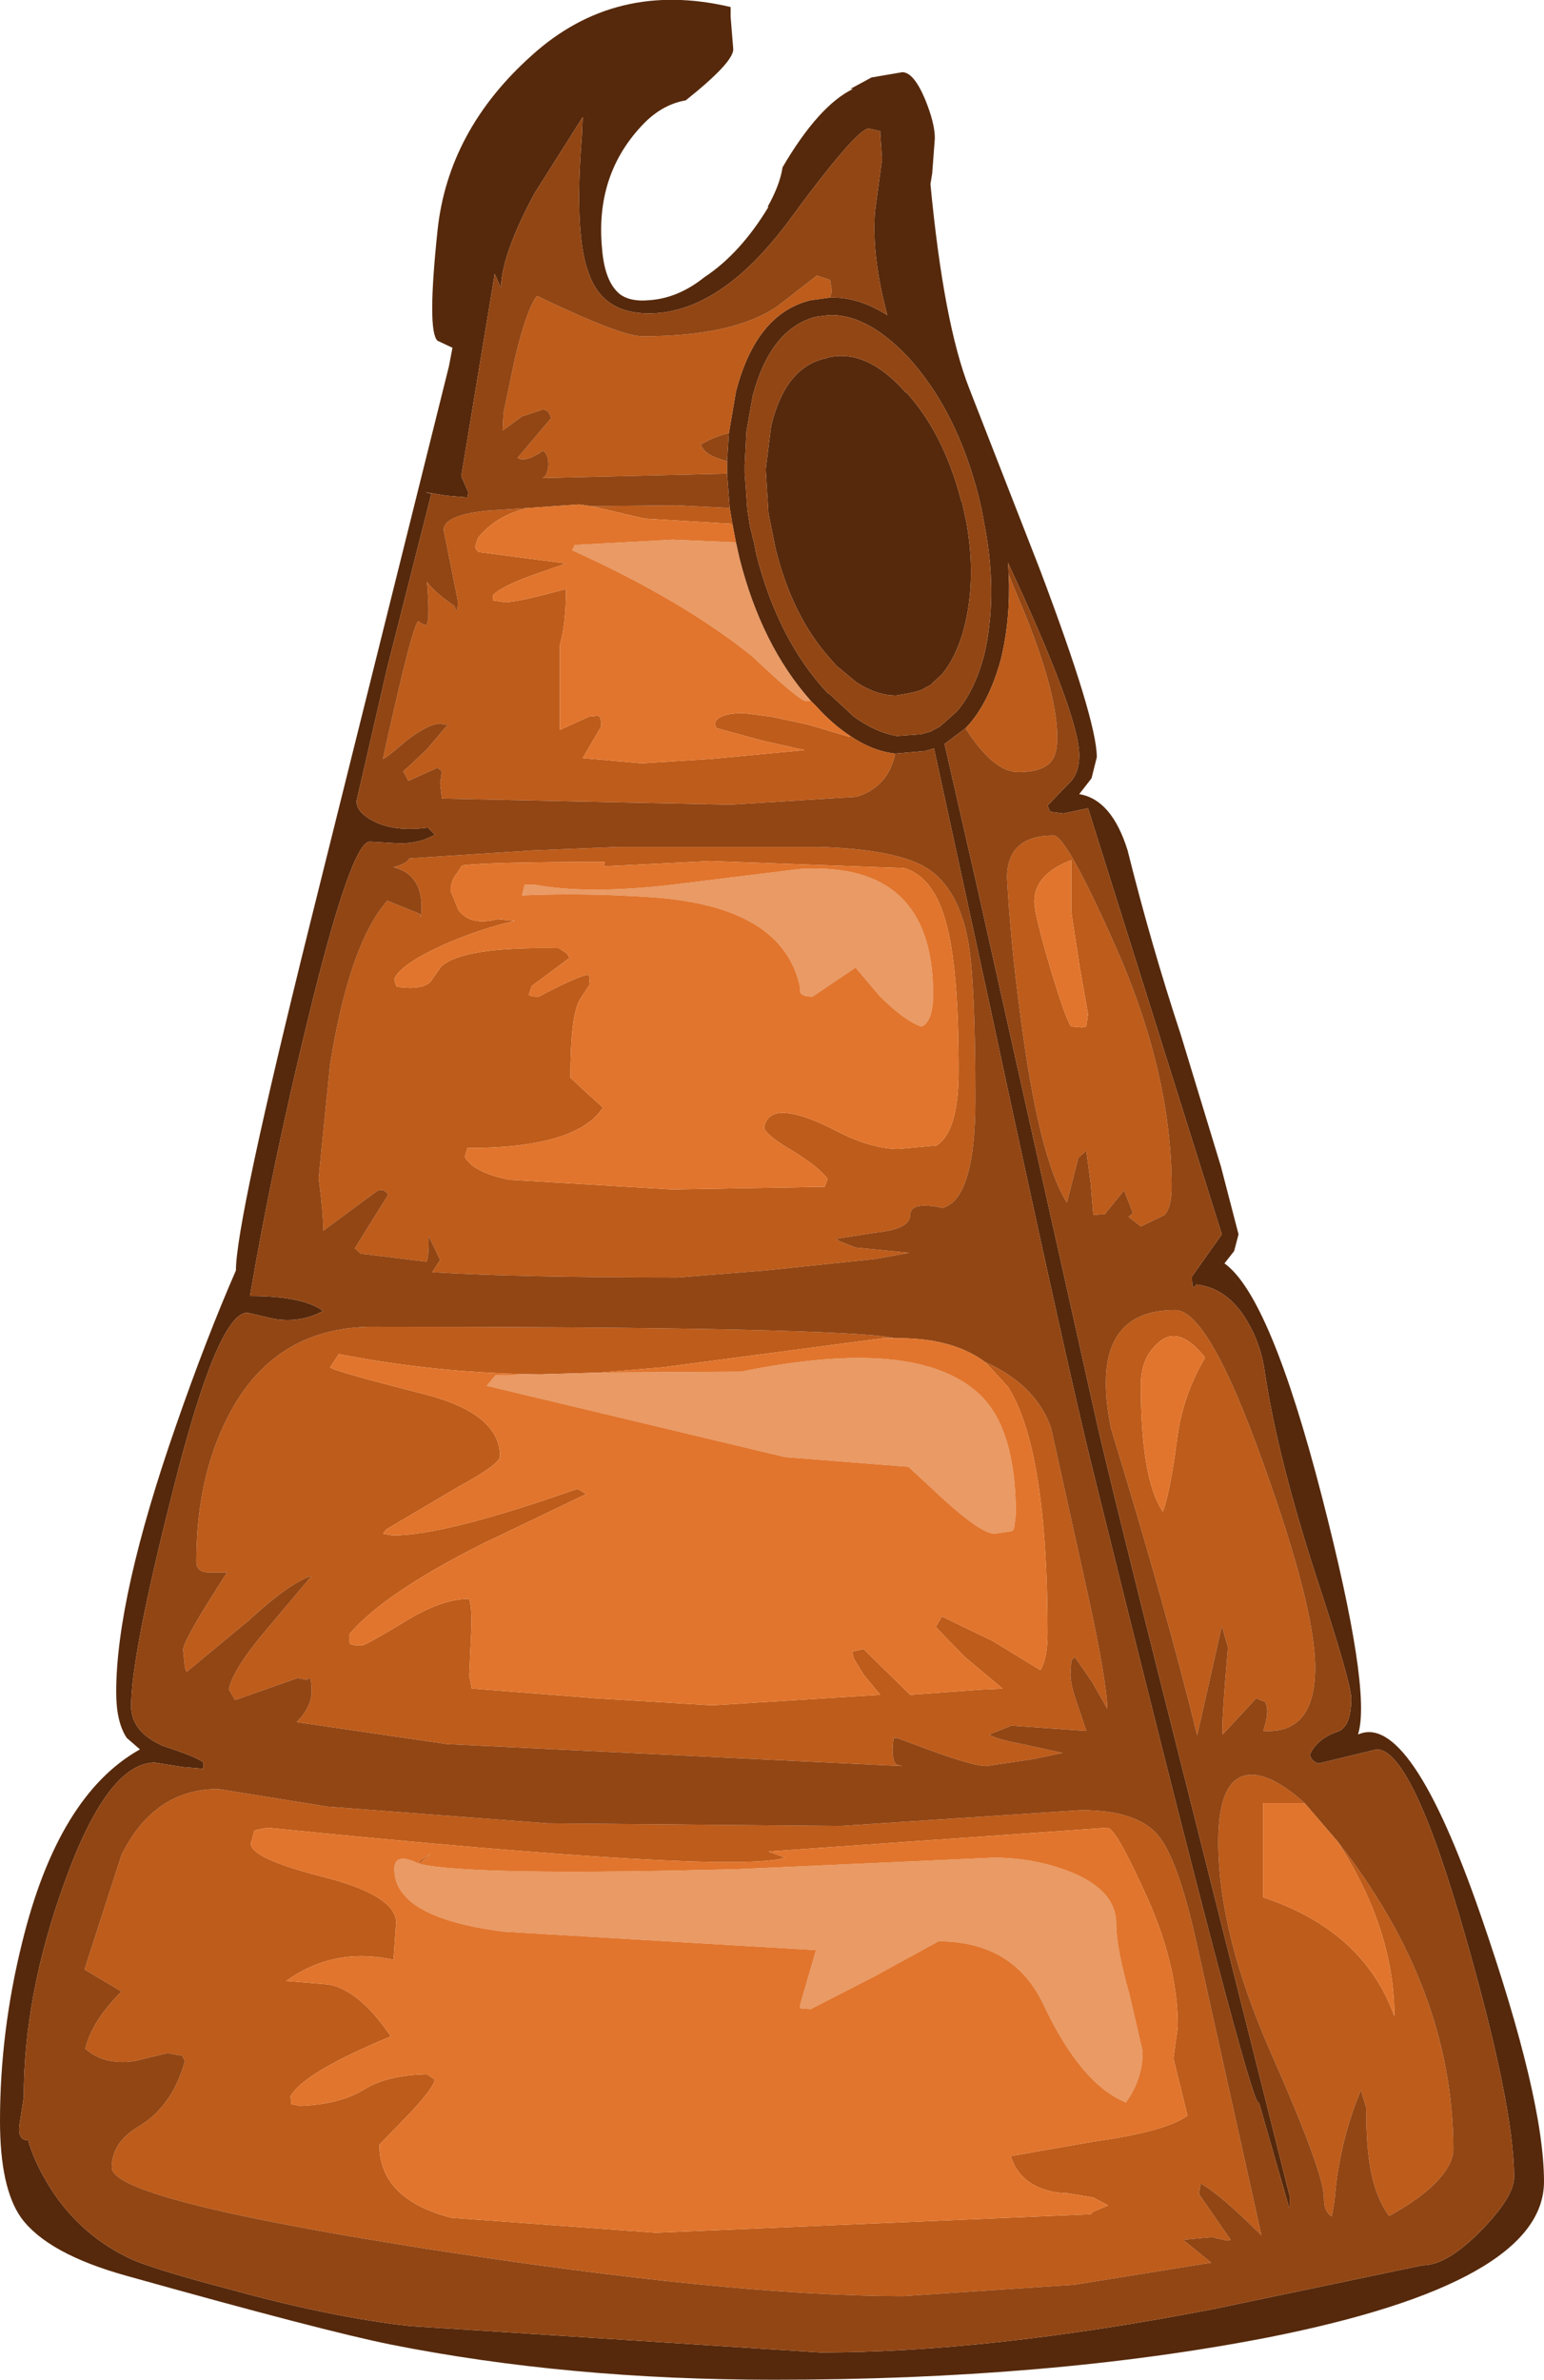 <?xml version="1.0" encoding="UTF-8" standalone="no"?>
<svg xmlns:ffdec="https://www.free-decompiler.com/flash" xmlns:xlink="http://www.w3.org/1999/xlink" ffdec:objectType="shape" height="135.15px" width="87.7px" xmlns="http://www.w3.org/2000/svg">
  <g transform="matrix(1.0, 0.0, 0.0, 1.0, 39.95, 139.85)">
    <path d="M1.55 -138.9 L1.7 -137.05 Q1.7 -136.3 -1.0 -134.15 -2.45 -133.9 -3.6 -132.6 -6.15 -129.8 -5.75 -125.7 -5.6 -123.85 -4.75 -123.15 -4.15 -122.7 -3.1 -122.8 -1.45 -122.9 0.05 -124.1 2.1 -125.45 3.7 -128.1 L3.65 -128.1 Q4.35 -129.35 4.5 -130.35 6.55 -133.85 8.5 -134.8 L8.35 -134.8 9.55 -135.45 11.3 -135.75 Q11.95 -135.75 12.6 -134.2 13.15 -132.85 13.15 -132.0 L13.0 -130.0 12.9 -129.4 Q13.65 -121.5 15.1 -117.8 L19.1 -107.55 Q22.35 -98.95 22.35 -96.85 L22.05 -95.65 21.35 -94.75 Q23.2 -94.45 24.1 -91.55 25.45 -86.15 27.1 -81.15 L29.4 -73.6 30.4 -69.75 30.15 -68.8 29.6 -68.1 Q32.2 -66.25 35.15 -54.8 37.95 -43.9 37.2 -41.4 L37.2 -41.35 Q40.15 -42.65 44.15 -31.1 47.75 -20.7 47.75 -15.95 47.75 -10.2 32.05 -7.1 19.7 -4.7 4.0 -4.7 -7.7 -4.7 -17.75 -6.7 -21.5 -7.45 -32.75 -10.6 -37.25 -11.85 -38.75 -13.9 -39.95 -15.6 -39.95 -19.4 -39.95 -24.45 -38.7 -29.5 -36.65 -37.9 -32.0 -40.5 L-32.75 -41.15 Q-33.35 -42.05 -33.35 -43.75 -33.35 -49.15 -29.95 -58.9 -28.25 -63.8 -26.55 -67.7 -26.55 -70.45 -22.35 -87.35 L-14.45 -119.05 -14.25 -120.1 -15.1 -120.5 Q-15.7 -121.05 -15.1 -126.75 -14.5 -132.45 -9.75 -136.7 -5.0 -141.0 1.55 -139.45 L1.55 -138.9 M7.2 -122.95 Q8.8 -123.0 10.45 -121.95 9.55 -125.3 9.75 -127.85 L10.15 -130.8 10.05 -132.25 10.05 -132.4 9.4 -132.55 Q8.7 -132.55 4.85 -127.3 0.95 -122.05 -3.1 -122.05 -5.7 -122.05 -6.5 -124.3 -7.35 -126.5 -6.9 -132.1 L-6.85 -133.2 -9.6 -128.85 Q-11.45 -125.4 -11.5 -123.5 L-11.85 -124.3 -13.75 -112.8 -13.35 -111.9 -13.4 -111.6 -14.6 -111.7 -15.8 -111.9 -15.45 -111.8 -17.95 -101.95 -19.7 -94.35 Q-19.7 -93.7 -18.7 -93.2 -17.5 -92.6 -15.65 -92.85 L-15.25 -92.45 Q-16.1 -91.95 -17.25 -91.95 L-18.95 -92.05 Q-20.0 -92.05 -22.45 -82.0 -24.5 -73.6 -25.75 -66.25 -22.75 -66.25 -21.6 -65.4 -22.85 -64.7 -24.4 -64.95 L-25.9 -65.3 Q-27.6 -65.3 -30.15 -55.1 -32.5 -45.85 -32.5 -42.95 -32.5 -41.5 -30.7 -40.7 -28.7 -40.05 -28.4 -39.75 L-28.4 -39.4 -29.6 -39.5 -31.15 -39.75 Q-33.85 -39.75 -36.3 -32.9 -38.6 -26.55 -38.6 -20.75 L-38.85 -19.15 Q-38.95 -18.3 -38.35 -18.3 -38.05 -17.2 -37.25 -15.85 -35.6 -13.1 -32.8 -11.7 -31.7 -11.1 -26.95 -9.85 -21.15 -8.25 -16.65 -7.75 L6.65 -6.25 Q16.2 -6.25 28.9 -8.7 L40.85 -11.2 Q42.25 -11.2 44.2 -13.2 46.05 -15.1 46.05 -16.2 46.05 -20.25 43.25 -30.0 40.25 -40.5 38.25 -40.5 L34.95 -39.7 Q34.55 -39.8 34.45 -40.2 34.85 -41.1 36.0 -41.5 36.8 -41.75 36.8 -43.4 36.8 -44.25 34.85 -50.2 32.65 -56.95 31.9 -61.85 31.7 -63.45 30.9 -64.8 29.8 -66.7 28.0 -66.9 L27.9 -66.75 Q27.75 -66.7 27.75 -67.35 L29.45 -69.75 21.85 -93.95 20.45 -93.65 19.7 -93.75 19.55 -94.1 20.7 -95.3 Q21.35 -95.85 21.35 -96.95 21.35 -98.95 18.15 -106.05 L17.3 -107.9 17.35 -107.2 Q17.45 -104.65 16.9 -102.4 16.2 -99.85 14.9 -98.5 L13.7 -97.6 15.65 -89.05 22.15 -59.95 Q22.8 -56.85 28.15 -35.65 L33.3 -15.15 33.3 -14.45 33.25 -14.55 31.6 -20.3 31.55 -20.45 Q31.2 -19.65 22.15 -56.25 20.75 -61.85 16.15 -83.3 L13.1 -97.35 12.6 -97.2 10.9 -97.05 Q9.6 -97.2 8.35 -98.05 7.35 -98.7 6.4 -99.75 L6.1 -100.05 Q3.3 -103.2 2.05 -108.15 L1.85 -109.05 1.65 -110.1 1.5 -111.0 1.35 -112.95 1.35 -113.65 1.45 -115.25 1.85 -117.6 Q3.0 -122.05 6.1 -122.8 L7.2 -122.95 M11.6 -119.6 L11.25 -119.95 Q9.1 -122.05 7.1 -121.95 L6.35 -121.85 Q3.8 -121.15 2.8 -117.35 L2.45 -115.35 2.35 -113.45 2.35 -113.0 2.5 -110.9 2.65 -109.95 2.9 -108.95 3.0 -108.4 Q4.25 -103.5 7.05 -100.5 L7.1 -100.45 7.15 -100.45 8.55 -99.15 Q9.8 -98.25 11.0 -98.05 L12.35 -98.15 12.9 -98.3 13.45 -98.6 14.4 -99.45 Q15.4 -100.6 15.95 -102.65 16.7 -105.85 16.05 -109.6 L15.8 -110.95 15.65 -111.6 Q14.4 -116.55 11.6 -119.6 M11.5 -117.55 L11.5 -117.6 Q13.65 -115.25 14.65 -111.4 L14.7 -111.3 14.95 -110.15 Q15.5 -107.0 14.85 -104.35 L14.75 -103.95 Q14.3 -102.45 13.55 -101.55 L12.9 -100.95 12.35 -100.65 11.8 -100.5 10.95 -100.35 Q9.85 -100.35 8.7 -101.1 L7.55 -102.05 7.2 -102.45 Q5.05 -104.85 4.1 -108.7 L3.9 -109.7 3.7 -110.7 3.55 -113.1 3.55 -113.25 3.8 -115.25 3.85 -115.65 Q4.65 -119.0 6.95 -119.5 L7.1 -119.55 Q9.3 -120.05 11.5 -117.55" fill="#56290c" fill-rule="evenodd" stroke="none"/>
    <path d="M17.35 -107.2 L17.8 -106.1 Q20.1 -100.75 20.1 -97.95 20.1 -97.0 19.75 -96.6 19.25 -96.0 17.9 -96.0 16.5 -96.0 14.95 -98.4 L14.9 -98.5 Q16.2 -99.85 16.9 -102.4 17.45 -104.65 17.35 -107.2 M10.9 -97.05 Q10.5 -95.15 8.7 -94.6 L1.55 -94.15 -14.85 -94.5 -14.95 -95.35 -14.85 -96.05 -15.1 -96.25 -16.75 -95.5 -17.05 -96.05 Q-16.8 -96.25 -15.7 -97.3 L-14.6 -98.6 -14.4 -98.65 -14.95 -98.75 Q-15.6 -98.75 -16.85 -97.8 -18.0 -96.8 -18.2 -96.75 -16.4 -104.95 -16.15 -104.55 -16.0 -104.4 -15.75 -104.35 -15.5 -104.55 -15.7 -106.8 -15.2 -106.15 -14.15 -105.45 L-14.05 -105.2 Q-13.95 -105.1 -13.95 -105.75 L-14.35 -107.75 -14.75 -109.75 Q-14.75 -110.6 -12.25 -110.85 L-9.95 -111.0 Q-11.75 -110.6 -12.8 -109.3 L-12.9 -109.0 Q-13.05 -108.7 -12.75 -108.5 L-7.8 -107.85 -9.8 -107.15 Q-11.45 -106.55 -11.95 -106.05 L-11.95 -105.75 -11.25 -105.65 Q-10.55 -105.65 -7.8 -106.4 -7.8 -104.4 -8.15 -103.25 L-8.15 -98.4 -6.5 -99.15 -6.0 -99.2 Q-5.8 -99.2 -5.8 -98.6 L-6.85 -96.8 -3.5 -96.5 0.45 -96.75 5.75 -97.25 3.3 -97.8 0.75 -98.5 0.65 -98.75 Q0.8 -99.35 2.3 -99.35 L3.85 -99.15 5.95 -98.7 8.3 -98.0 8.35 -98.05 Q9.6 -97.2 10.9 -97.05 M-6.35 -111.1 L-1.5 -111.15 1.5 -111.0 1.65 -110.1 -3.35 -110.4 -6.35 -111.1 M1.35 -112.95 L-9.15 -112.7 Q-8.85 -112.8 -8.8 -113.45 -8.8 -114.05 -9.1 -114.25 -10.15 -113.55 -10.55 -113.85 L-8.65 -116.1 Q-8.75 -116.55 -9.1 -116.6 L-10.3 -116.2 -11.4 -115.4 -11.35 -116.4 -10.7 -119.5 Q-10.05 -122.25 -9.45 -123.05 -4.7 -120.75 -3.45 -120.75 1.7 -120.75 4.2 -122.45 L6.45 -124.2 7.2 -123.95 7.3 -123.3 7.2 -122.95 6.1 -122.8 Q3.0 -122.05 1.85 -117.6 L1.45 -115.25 Q0.6 -115.05 -0.15 -114.6 0.05 -114.1 0.75 -113.85 L1.35 -113.65 1.35 -112.95 M20.9 -91.0 Q18.8 -90.2 18.8 -88.65 18.8 -87.95 19.7 -84.9 20.6 -81.9 20.9 -81.55 L21.5 -81.5 21.75 -81.55 21.85 -82.25 21.4 -84.8 20.9 -88.05 20.9 -91.0 M11.4 -90.55 L0.4 -90.95 -5.65 -90.65 -5.6 -90.9 Q-12.1 -90.9 -13.7 -90.7 L-14.0 -90.25 Q-14.35 -89.85 -14.35 -89.25 L-13.9 -88.15 Q-13.2 -87.25 -11.7 -87.65 L-10.7 -87.55 Q-12.55 -87.15 -14.75 -86.2 -17.25 -85.05 -17.55 -84.25 L-17.5 -84.0 -17.4 -83.8 -16.7 -83.75 Q-15.8 -83.75 -15.5 -84.1 L-14.9 -84.95 Q-13.7 -86.1 -8.2 -86.0 L-7.75 -85.7 -7.6 -85.45 -9.75 -83.85 -9.9 -83.4 Q-9.95 -83.25 -9.35 -83.25 -7.45 -84.25 -6.75 -84.45 L-6.5 -84.5 -6.45 -83.95 -7.0 -83.1 Q-7.55 -82.25 -7.55 -78.65 L-6.7 -77.85 -5.7 -76.95 Q-7.2 -74.65 -13.4 -74.65 L-13.55 -74.15 Q-13.05 -73.25 -11.0 -72.85 L-1.8 -72.3 6.9 -72.45 7.05 -72.9 Q6.6 -73.55 5.05 -74.5 3.6 -75.35 3.45 -75.8 3.6 -76.65 4.5 -76.65 5.6 -76.65 7.6 -75.6 9.55 -74.6 11.1 -74.6 L13.25 -74.8 Q14.5 -75.6 14.5 -79.05 14.5 -84.65 13.85 -87.2 13.15 -90.05 11.4 -90.55 M19.9 -92.4 Q20.6 -92.4 23.3 -86.35 26.6 -79.0 26.6 -72.45 26.6 -71.3 26.2 -70.85 L24.85 -70.2 24.15 -70.75 24.4 -70.95 23.9 -72.25 22.8 -70.9 22.15 -70.85 22.0 -72.65 21.75 -74.5 21.3 -74.1 20.65 -71.55 Q19.05 -74.1 18.0 -82.25 17.45 -86.35 17.25 -90.0 17.25 -92.4 19.9 -92.4 M16.0 -62.5 Q18.9 -61.2 19.75 -58.75 L21.85 -49.25 Q22.9 -44.45 22.95 -42.8 L22.1 -44.3 21.1 -45.75 20.9 -45.55 20.85 -44.75 Q20.85 -44.15 21.3 -42.9 L21.75 -41.55 17.5 -41.85 16.25 -41.35 Q16.5 -41.1 18.35 -40.75 L20.4 -40.3 18.75 -39.95 16.05 -39.55 Q15.45 -39.55 13.3 -40.3 L11.0 -41.15 10.8 -41.15 10.75 -40.55 Q10.75 -39.85 10.95 -39.65 L11.3 -39.55 -14.55 -40.8 -23.1 -42.05 Q-22.25 -42.9 -22.25 -43.8 -22.25 -44.8 -22.5 -44.45 L-23.05 -44.55 -26.6 -43.3 -26.95 -43.9 Q-26.75 -45.05 -24.65 -47.5 L-22.25 -50.35 Q-23.45 -50.0 -25.85 -47.8 L-29.35 -44.9 -29.45 -45.15 -29.55 -46.15 Q-29.55 -46.7 -27.05 -50.55 L-28.05 -50.55 Q-28.8 -50.55 -28.8 -51.15 -28.8 -55.9 -27.0 -59.4 -24.4 -64.5 -18.75 -64.5 5.6 -64.5 10.3 -63.95 L10.9 -63.85 10.2 -63.85 -2.3 -62.2 -5.85 -61.9 -9.25 -61.8 Q-15.1 -61.85 -20.7 -62.95 L-21.2 -62.2 Q-21.05 -62.0 -15.95 -60.7 -11.55 -59.6 -11.55 -57.15 -11.55 -56.7 -13.85 -55.45 L-18.0 -53.0 -18.2 -52.75 -17.65 -52.65 Q-14.65 -52.65 -7.15 -55.3 L-6.65 -55.0 -12.6 -52.15 Q-18.15 -49.35 -20.1 -47.05 L-20.1 -46.55 Q-20.05 -46.4 -19.4 -46.4 -19.2 -46.4 -17.05 -47.7 -14.9 -49.05 -13.3 -49.05 -13.1 -48.4 -13.2 -46.85 L-13.3 -44.7 -13.15 -43.95 -13.05 -43.95 -6.05 -43.4 0.5 -43.0 10.05 -43.6 9.1 -44.75 8.55 -45.65 8.45 -46.05 9.1 -46.2 11.75 -43.6 15.85 -43.9 17.0 -43.95 14.85 -45.75 13.2 -47.45 13.55 -48.05 16.45 -46.65 19.15 -45.0 Q19.55 -45.7 19.55 -47.1 19.55 -57.55 17.3 -61.1 L16.0 -62.5 M15.05 -86.35 Q15.45 -84.05 15.45 -77.4 15.45 -71.8 13.6 -71.25 11.75 -71.65 11.75 -70.85 11.75 -70.05 9.8 -69.85 L7.55 -69.5 7.75 -69.35 8.65 -69.0 11.7 -68.7 9.75 -68.35 3.55 -67.7 -1.45 -67.3 Q-10.5 -67.3 -15.4 -67.6 L-14.95 -68.3 -15.6 -69.65 Q-15.6 -68.2 -15.75 -68.2 L-18.6 -68.55 -19.45 -68.65 -19.8 -68.95 -17.9 -72.0 Q-18.15 -72.4 -18.55 -72.2 L-21.6 -69.95 Q-21.55 -70.65 -21.85 -72.95 L-21.2 -79.4 Q-20.1 -86.25 -17.95 -88.7 L-16.1 -87.95 -16.05 -87.75 -16.0 -88.3 Q-16.0 -90.2 -17.6 -90.6 -17.05 -90.75 -16.8 -90.95 L-16.7 -91.1 -9.75 -91.55 -4.85 -91.75 6.65 -91.75 Q11.0 -91.6 12.7 -90.55 14.5 -89.4 15.05 -86.35 M25.85 -63.6 Q24.85 -62.75 24.85 -61.2 24.85 -55.85 26.1 -54.0 26.5 -55.05 26.9 -58.05 27.2 -60.55 28.5 -62.75 27.0 -64.65 25.85 -63.6 M31.8 -56.75 Q34.75 -48.55 34.75 -45.15 34.75 -41.35 31.8 -41.55 32.2 -42.7 31.9 -43.2 L31.4 -43.4 29.5 -41.35 Q29.4 -41.7 29.8 -46.3 L29.45 -47.5 28.05 -41.3 Q26.3 -48.45 23.15 -58.75 21.8 -65.45 26.8 -65.45 28.7 -65.45 31.8 -56.75 M36.0 -35.3 Q42.6 -26.9 42.6 -17.75 42.6 -17.15 42.0 -16.35 41.05 -15.15 38.95 -14.0 38.05 -15.25 37.8 -17.3 37.65 -18.45 37.65 -20.15 L37.35 -21.15 Q36.1 -18.15 35.85 -14.85 L35.7 -14.0 Q35.6 -14.0 35.5 -14.15 35.25 -14.4 35.25 -15.05 35.25 -16.45 32.25 -23.25 29.25 -30.05 29.25 -35.25 29.25 -39.25 31.35 -39.05 32.55 -38.9 34.15 -37.45 L31.8 -37.45 31.8 -32.1 Q37.5 -30.2 39.25 -25.35 39.25 -30.3 36.0 -35.3 M25.8 -35.65 Q26.9 -34.4 27.95 -29.8 L31.7 -12.9 Q29.4 -15.2 28.25 -15.85 L28.15 -15.25 29.95 -12.65 29.75 -12.6 28.9 -12.8 27.25 -12.65 28.85 -11.35 21.1 -10.1 11.35 -9.45 Q1.55 -9.45 -15.8 -12.15 -33.6 -14.95 -33.6 -16.75 -33.6 -18.2 -32.05 -19.1 -30.15 -20.25 -29.45 -22.8 L-29.6 -23.1 -30.45 -23.25 -32.3 -22.8 Q-34.05 -22.55 -35.1 -23.5 -34.75 -25.05 -33.05 -26.75 L-35.15 -28.0 -33.05 -34.5 Q-31.2 -38.25 -27.55 -38.25 L-21.35 -37.25 -8.85 -36.3 7.8 -36.15 21.45 -37.05 Q24.6 -37.05 25.8 -35.65 M22.95 -36.05 L3.7 -34.7 4.65 -34.35 Q1.6 -33.4 -24.75 -36.05 L-25.5 -35.9 -25.7 -35.15 Q-25.7 -34.3 -21.55 -33.25 -17.45 -32.2 -17.45 -30.65 L-17.6 -28.55 Q-20.95 -29.3 -23.7 -27.35 L-21.3 -27.15 Q-19.55 -26.85 -17.75 -24.2 -22.7 -22.15 -23.45 -20.8 L-23.4 -20.35 -22.9 -20.25 Q-20.6 -20.35 -19.25 -21.2 -17.95 -22.0 -15.7 -22.05 L-15.25 -21.75 Q-15.35 -21.2 -16.9 -19.6 L-18.4 -18.05 Q-18.4 -14.95 -14.3 -13.9 L-2.7 -13.05 22.0 -14.1 22.15 -14.25 23.0 -14.6 22.15 -15.05 20.65 -15.3 Q19.65 -15.3 18.8 -15.75 17.9 -16.25 17.55 -17.15 L17.45 -17.4 22.3 -18.25 Q26.25 -18.8 27.5 -19.7 L26.7 -22.95 26.95 -24.75 Q26.95 -28.4 25.0 -32.55 23.4 -36.05 22.95 -36.05 M-16.15 -34.0 L-16.15 -34.15 -15.45 -34.6 -16.15 -34.0" fill="#be5c1b" fill-rule="evenodd" stroke="none"/>
    <path d="M17.35 -107.2 L17.3 -107.9 18.15 -106.05 Q21.35 -98.95 21.35 -96.95 21.35 -95.85 20.7 -95.3 L19.55 -94.1 19.7 -93.75 20.45 -93.65 21.85 -93.95 29.45 -69.75 27.75 -67.35 Q27.75 -66.7 27.9 -66.75 L28.0 -66.9 Q29.8 -66.7 30.9 -64.8 31.7 -63.45 31.9 -61.85 32.65 -56.95 34.85 -50.2 36.8 -44.25 36.8 -43.4 36.8 -41.75 36.0 -41.5 34.85 -41.1 34.45 -40.2 34.55 -39.8 34.95 -39.7 L38.25 -40.5 Q40.25 -40.5 43.25 -30.0 46.05 -20.25 46.05 -16.2 46.05 -15.1 44.2 -13.2 42.25 -11.2 40.85 -11.2 L28.9 -8.7 Q16.2 -6.25 6.65 -6.25 L-16.65 -7.75 Q-21.15 -8.25 -26.95 -9.85 -31.7 -11.1 -32.8 -11.7 -35.6 -13.1 -37.25 -15.85 -38.05 -17.2 -38.35 -18.3 -38.95 -18.3 -38.85 -19.15 L-38.6 -20.75 Q-38.6 -26.55 -36.3 -32.9 -33.85 -39.75 -31.15 -39.75 L-29.6 -39.5 -28.4 -39.4 -28.4 -39.75 Q-28.7 -40.05 -30.7 -40.7 -32.5 -41.5 -32.5 -42.95 -32.5 -45.85 -30.15 -55.1 -27.6 -65.3 -25.9 -65.3 L-24.4 -64.95 Q-22.85 -64.7 -21.6 -65.4 -22.75 -66.25 -25.75 -66.25 -24.5 -73.6 -22.45 -82.0 -20.0 -92.05 -18.95 -92.05 L-17.25 -91.95 Q-16.1 -91.95 -15.25 -92.45 L-15.65 -92.85 Q-17.5 -92.6 -18.7 -93.2 -19.7 -93.7 -19.7 -94.35 L-17.95 -101.95 -15.45 -111.8 -15.8 -111.9 -14.6 -111.7 -13.4 -111.6 -13.35 -111.9 -13.75 -112.8 -11.85 -124.3 -11.5 -123.5 Q-11.45 -125.4 -9.6 -128.85 L-6.85 -133.2 -6.9 -132.1 Q-7.35 -126.5 -6.5 -124.3 -5.7 -122.05 -3.1 -122.05 0.95 -122.05 4.85 -127.3 8.7 -132.55 9.4 -132.55 L10.05 -132.4 10.05 -132.25 10.15 -130.8 9.75 -127.85 Q9.55 -125.3 10.45 -121.95 8.8 -123.0 7.2 -122.95 L7.3 -123.3 7.2 -123.95 6.45 -124.2 4.2 -122.45 Q1.7 -120.75 -3.45 -120.75 -4.7 -120.75 -9.45 -123.05 -10.05 -122.25 -10.7 -119.5 L-11.35 -116.4 -11.4 -115.4 -10.3 -116.2 -9.1 -116.6 Q-8.75 -116.55 -8.65 -116.1 L-10.55 -113.85 Q-10.15 -113.55 -9.1 -114.25 -8.8 -114.05 -8.8 -113.45 -8.85 -112.8 -9.15 -112.7 L1.35 -112.95 1.5 -111.0 -1.5 -111.15 -6.35 -111.1 -7.05 -111.2 -9.95 -111.0 -12.25 -110.85 Q-14.75 -110.6 -14.75 -109.75 L-14.35 -107.75 -13.95 -105.75 Q-13.95 -105.1 -14.05 -105.2 L-14.15 -105.45 Q-15.2 -106.15 -15.7 -106.8 -15.5 -104.55 -15.75 -104.35 -16.0 -104.4 -16.15 -104.55 -16.4 -104.95 -18.2 -96.75 -18.0 -96.8 -16.85 -97.8 -15.6 -98.75 -14.95 -98.75 L-14.4 -98.65 -14.6 -98.6 -15.7 -97.3 Q-16.8 -96.25 -17.05 -96.05 L-16.75 -95.5 -15.1 -96.25 -14.85 -96.05 -14.95 -95.35 -14.85 -94.5 1.55 -94.15 8.7 -94.6 Q10.5 -95.15 10.9 -97.05 L12.6 -97.2 13.1 -97.35 16.15 -83.3 Q20.75 -61.85 22.15 -56.25 31.2 -19.65 31.55 -20.45 L31.6 -20.3 33.25 -14.55 33.3 -14.45 33.3 -15.15 28.15 -35.65 Q22.8 -56.85 22.15 -59.95 L15.65 -89.05 13.7 -97.6 14.9 -98.5 14.95 -98.4 Q16.5 -96.0 17.9 -96.0 19.25 -96.0 19.75 -96.6 20.1 -97.0 20.1 -97.95 20.1 -100.75 17.8 -106.1 L17.35 -107.2 M1.45 -115.25 L1.35 -113.65 0.75 -113.85 Q0.05 -114.1 -0.15 -114.6 0.6 -115.05 1.45 -115.25 M11.5 -117.55 Q9.3 -120.05 7.1 -119.55 L6.95 -119.5 Q4.65 -119.0 3.85 -115.65 L3.8 -115.25 3.55 -113.25 3.55 -113.1 3.7 -110.7 3.9 -109.7 4.1 -108.7 Q5.05 -104.85 7.2 -102.45 L7.55 -102.05 8.7 -101.1 Q9.85 -100.35 10.95 -100.35 L11.8 -100.5 12.35 -100.65 12.9 -100.95 13.55 -101.55 Q14.3 -102.45 14.75 -103.95 L14.85 -104.35 Q15.5 -107.0 14.95 -110.15 L14.7 -111.3 14.65 -111.4 Q13.65 -115.25 11.5 -117.6 L11.5 -117.55 M11.6 -119.6 Q14.4 -116.55 15.65 -111.6 L15.8 -110.95 16.05 -109.6 Q16.7 -105.85 15.95 -102.65 15.4 -100.6 14.4 -99.45 L13.45 -98.6 12.9 -98.3 12.35 -98.15 11.0 -98.05 Q9.8 -98.25 8.55 -99.15 L7.15 -100.45 7.1 -100.45 7.05 -100.5 Q4.25 -103.5 3.0 -108.4 L2.9 -108.95 2.65 -109.95 2.5 -110.9 2.35 -113.0 2.35 -113.45 2.45 -115.35 2.8 -117.35 Q3.8 -121.15 6.35 -121.85 L7.1 -121.95 Q9.1 -122.05 11.25 -119.95 L11.6 -119.6 M19.9 -92.4 Q17.25 -92.4 17.25 -90.0 17.45 -86.35 18.0 -82.25 19.05 -74.1 20.65 -71.55 L21.3 -74.1 21.75 -74.5 22.0 -72.65 22.15 -70.85 22.8 -70.9 23.9 -72.25 24.4 -70.95 24.15 -70.75 24.85 -70.2 26.2 -70.85 Q26.6 -71.3 26.6 -72.45 26.6 -79.0 23.3 -86.35 20.6 -92.4 19.9 -92.4 M15.05 -86.35 Q14.5 -89.4 12.7 -90.55 11.0 -91.6 6.65 -91.75 L-4.85 -91.75 -9.75 -91.55 -16.7 -91.1 -16.8 -90.95 Q-17.05 -90.75 -17.6 -90.6 -16.0 -90.2 -16.0 -88.3 L-16.05 -87.75 -16.1 -87.95 -17.95 -88.7 Q-20.1 -86.25 -21.2 -79.4 L-21.85 -72.95 Q-21.55 -70.65 -21.6 -69.95 L-18.55 -72.2 Q-18.15 -72.4 -17.9 -72.0 L-19.8 -68.95 -19.45 -68.65 -18.6 -68.55 -15.75 -68.2 Q-15.6 -68.2 -15.6 -69.65 L-14.95 -68.3 -15.4 -67.6 Q-10.5 -67.3 -1.45 -67.3 L3.55 -67.7 9.75 -68.35 11.7 -68.7 8.65 -69.0 7.75 -69.35 7.55 -69.5 9.8 -69.85 Q11.75 -70.05 11.75 -70.85 11.75 -71.65 13.6 -71.25 15.45 -71.8 15.45 -77.4 15.45 -84.05 15.05 -86.35 M10.9 -63.85 L10.3 -63.95 Q5.6 -64.5 -18.75 -64.5 -24.4 -64.5 -27.0 -59.4 -28.8 -55.9 -28.8 -51.15 -28.8 -50.55 -28.05 -50.55 L-27.05 -50.55 Q-29.55 -46.7 -29.55 -46.15 L-29.45 -45.15 -29.35 -44.9 -25.85 -47.8 Q-23.45 -50.0 -22.25 -50.35 L-24.65 -47.5 Q-26.75 -45.05 -26.95 -43.9 L-26.6 -43.3 -23.05 -44.55 -22.5 -44.45 Q-22.25 -44.8 -22.25 -43.8 -22.25 -42.9 -23.1 -42.05 L-14.55 -40.8 11.3 -39.55 10.95 -39.65 Q10.75 -39.85 10.75 -40.55 L10.8 -41.15 11.0 -41.15 13.3 -40.3 Q15.45 -39.55 16.05 -39.55 L18.75 -39.95 20.4 -40.3 18.35 -40.75 Q16.5 -41.1 16.25 -41.35 L17.5 -41.85 21.75 -41.55 21.3 -42.9 Q20.85 -44.15 20.85 -44.75 L20.9 -45.55 21.1 -45.75 22.1 -44.3 22.95 -42.8 Q22.9 -44.45 21.85 -49.25 L19.75 -58.75 Q18.9 -61.2 16.0 -62.5 14.1 -63.9 10.9 -63.85 M34.15 -37.45 Q32.55 -38.9 31.35 -39.05 29.25 -39.25 29.25 -35.25 29.25 -30.05 32.25 -23.25 35.25 -16.45 35.25 -15.05 35.25 -14.4 35.5 -14.15 35.6 -14.0 35.7 -14.0 L35.85 -14.85 Q36.1 -18.15 37.35 -21.15 L37.65 -20.15 Q37.65 -18.45 37.8 -17.3 38.05 -15.25 38.95 -14.0 41.05 -15.15 42.0 -16.35 42.6 -17.15 42.6 -17.75 42.6 -26.9 36.0 -35.3 L34.15 -37.45 M31.8 -56.75 Q28.7 -65.45 26.8 -65.45 21.8 -65.45 23.15 -58.75 26.3 -48.45 28.05 -41.3 L29.45 -47.5 29.8 -46.3 Q29.4 -41.7 29.5 -41.35 L31.4 -43.4 31.9 -43.2 Q32.2 -42.7 31.8 -41.55 34.75 -41.35 34.75 -45.15 34.75 -48.55 31.8 -56.75 M25.8 -35.65 Q24.6 -37.05 21.45 -37.05 L7.8 -36.15 -8.85 -36.3 -21.35 -37.25 -27.55 -38.25 Q-31.2 -38.25 -33.05 -34.5 L-35.15 -28.0 -33.05 -26.75 Q-34.75 -25.05 -35.1 -23.5 -34.05 -22.55 -32.3 -22.8 L-30.45 -23.25 -29.6 -23.1 -29.45 -22.8 Q-30.15 -20.25 -32.05 -19.1 -33.6 -18.2 -33.6 -16.75 -33.6 -14.95 -15.8 -12.15 1.55 -9.45 11.35 -9.45 L21.1 -10.1 28.85 -11.35 27.25 -12.65 28.9 -12.8 29.75 -12.6 29.95 -12.65 28.15 -15.25 28.25 -15.85 Q29.4 -15.2 31.7 -12.9 L27.95 -29.8 Q26.9 -34.4 25.8 -35.65" fill="#924614" fill-rule="evenodd" stroke="none"/>
    <path d="M1.85 -109.05 L2.05 -108.15 Q3.3 -103.2 6.1 -100.05 L5.8 -100.05 Q5.45 -100.05 2.75 -102.6 -1.25 -105.8 -7.45 -108.6 L-7.3 -108.9 -1.75 -109.2 1.85 -109.05 M8.65 -84.9 L6.2 -83.25 Q5.6 -83.25 5.5 -83.5 L5.5 -83.75 Q4.55 -88.4 -3.0 -88.9 -6.75 -89.15 -10.3 -89.0 L-10.15 -89.6 -9.55 -89.6 Q-6.55 -89.05 -1.8 -89.6 L5.5 -90.5 Q13.05 -90.95 13.05 -83.4 13.05 -81.85 12.4 -81.55 11.45 -81.85 10.0 -83.3 L8.65 -84.9 M-9.25 -61.8 L-5.85 -61.9 2.15 -61.95 Q12.15 -64.0 15.7 -60.65 17.75 -58.7 17.75 -53.85 L17.65 -53.05 17.55 -52.9 16.55 -52.75 Q15.8 -52.75 13.7 -54.65 L11.65 -56.55 4.65 -57.1 -12.3 -61.15 -11.8 -61.75 -9.25 -61.8 M20.7 -33.6 Q23.45 -32.55 23.45 -30.6 23.45 -29.25 24.2 -26.6 L24.95 -23.35 Q24.95 -21.75 24.0 -20.45 21.45 -21.5 19.35 -25.95 17.65 -29.6 13.35 -29.6 L9.8 -27.65 6.1 -25.75 5.5 -25.8 5.5 -26.0 6.4 -29.1 -11.35 -30.15 Q-17.55 -30.95 -17.55 -33.7 -17.55 -34.7 -16.15 -34.0 -13.15 -33.3 2.0 -33.7 L16.5 -34.35 Q18.7 -34.35 20.7 -33.6" fill="#e99a65" fill-rule="evenodd" stroke="none"/>
    <path d="M-9.95 -111.0 L-7.05 -111.2 -6.35 -111.1 -3.35 -110.4 1.65 -110.1 1.85 -109.05 -1.75 -109.2 -7.3 -108.9 -7.45 -108.6 Q-1.25 -105.8 2.75 -102.6 5.45 -100.05 5.8 -100.05 L6.1 -100.05 6.4 -99.75 Q7.35 -98.7 8.35 -98.05 L8.3 -98.0 5.95 -98.7 3.85 -99.15 2.3 -99.35 Q0.8 -99.35 0.65 -98.75 L0.75 -98.5 3.3 -97.8 5.75 -97.25 0.45 -96.75 -3.5 -96.5 -6.85 -96.8 -5.8 -98.6 Q-5.8 -99.2 -6.0 -99.2 L-6.5 -99.15 -8.15 -98.4 -8.15 -103.25 Q-7.8 -104.4 -7.8 -106.4 -10.55 -105.65 -11.25 -105.65 L-11.95 -105.75 -11.95 -106.05 Q-11.45 -106.55 -9.8 -107.15 L-7.8 -107.85 -12.75 -108.5 Q-13.05 -108.7 -12.9 -109.0 L-12.8 -109.3 Q-11.75 -110.6 -9.95 -111.0 M11.4 -90.55 Q13.15 -90.05 13.85 -87.2 14.5 -84.65 14.5 -79.05 14.5 -75.6 13.25 -74.8 L11.1 -74.6 Q9.55 -74.6 7.6 -75.6 5.6 -76.65 4.5 -76.65 3.6 -76.65 3.45 -75.8 3.6 -75.35 5.05 -74.5 6.6 -73.55 7.05 -72.9 L6.9 -72.45 -1.8 -72.3 -11.0 -72.85 Q-13.05 -73.25 -13.55 -74.15 L-13.4 -74.65 Q-7.2 -74.65 -5.7 -76.95 L-6.7 -77.85 -7.55 -78.65 Q-7.55 -82.25 -7.0 -83.1 L-6.45 -83.95 -6.5 -84.5 -6.75 -84.45 Q-7.45 -84.25 -9.35 -83.25 -9.95 -83.25 -9.9 -83.4 L-9.75 -83.85 -7.6 -85.45 -7.75 -85.7 -8.2 -86.0 Q-13.7 -86.1 -14.9 -84.95 L-15.5 -84.1 Q-15.8 -83.75 -16.7 -83.75 L-17.4 -83.8 -17.5 -84.0 -17.55 -84.25 Q-17.25 -85.05 -14.75 -86.2 -12.55 -87.15 -10.7 -87.55 L-11.7 -87.65 Q-13.2 -87.25 -13.9 -88.15 L-14.35 -89.25 Q-14.35 -89.85 -14.0 -90.25 L-13.7 -90.7 Q-12.1 -90.9 -5.6 -90.9 L-5.65 -90.65 0.4 -90.95 11.4 -90.55 M20.9 -91.0 L20.9 -88.05 21.4 -84.8 21.85 -82.25 21.75 -81.55 21.5 -81.5 20.9 -81.55 Q20.6 -81.9 19.7 -84.9 18.8 -87.95 18.8 -88.65 18.8 -90.2 20.9 -91.0 M8.65 -84.9 L10.0 -83.3 Q11.45 -81.85 12.4 -81.55 13.05 -81.85 13.05 -83.4 13.05 -90.95 5.5 -90.5 L-1.8 -89.6 Q-6.55 -89.05 -9.55 -89.6 L-10.15 -89.6 -10.3 -89.0 Q-6.75 -89.15 -3.0 -88.9 4.55 -88.4 5.5 -83.75 L5.5 -83.5 Q5.6 -83.25 6.2 -83.25 L8.65 -84.9 M16.0 -62.5 L17.3 -61.1 Q19.55 -57.55 19.55 -47.1 19.55 -45.7 19.15 -45.0 L16.45 -46.65 13.55 -48.05 13.2 -47.45 14.85 -45.75 17.0 -43.95 15.85 -43.9 11.75 -43.6 9.1 -46.2 8.45 -46.05 8.55 -45.65 9.1 -44.75 10.05 -43.6 0.5 -43.0 -6.05 -43.4 -13.05 -43.95 -13.15 -43.95 -13.3 -44.7 -13.2 -46.85 Q-13.1 -48.4 -13.3 -49.05 -14.9 -49.05 -17.05 -47.7 -19.2 -46.4 -19.4 -46.4 -20.05 -46.4 -20.1 -46.55 L-20.1 -47.05 Q-18.15 -49.35 -12.6 -52.15 L-6.65 -55.0 -7.15 -55.3 Q-14.65 -52.65 -17.65 -52.65 L-18.2 -52.75 -18.0 -53.0 -13.85 -55.45 Q-11.55 -56.7 -11.55 -57.15 -11.55 -59.6 -15.95 -60.7 -21.05 -62.0 -21.2 -62.2 L-20.7 -62.95 Q-15.1 -61.85 -9.25 -61.8 L-11.8 -61.75 -12.3 -61.15 4.65 -57.1 11.65 -56.55 13.7 -54.65 Q15.8 -52.75 16.55 -52.75 L17.55 -52.9 17.65 -53.05 17.75 -53.85 Q17.75 -58.7 15.7 -60.65 12.15 -64.0 2.15 -61.95 L-5.85 -61.9 -2.3 -62.2 10.2 -63.85 10.9 -63.85 Q14.1 -63.9 16.0 -62.5 M25.85 -63.6 Q27.0 -64.65 28.5 -62.75 27.2 -60.55 26.9 -58.05 26.5 -55.05 26.1 -54.0 24.85 -55.85 24.85 -61.2 24.85 -62.75 25.85 -63.6 M34.15 -37.45 L36.0 -35.3 Q39.25 -30.3 39.25 -25.35 37.5 -30.2 31.8 -32.1 L31.8 -37.45 34.15 -37.45 M20.7 -33.6 Q18.7 -34.35 16.5 -34.35 L2.0 -33.7 Q-13.15 -33.3 -16.15 -34.0 -17.55 -34.7 -17.55 -33.7 -17.55 -30.95 -11.35 -30.15 L6.4 -29.1 5.5 -26.0 5.5 -25.8 6.1 -25.75 9.8 -27.65 13.35 -29.6 Q17.65 -29.6 19.35 -25.95 21.45 -21.5 24.0 -20.45 24.95 -21.75 24.95 -23.35 L24.2 -26.6 Q23.45 -29.25 23.45 -30.6 23.45 -32.55 20.7 -33.6 M22.95 -36.05 Q23.4 -36.05 25.0 -32.55 26.95 -28.4 26.95 -24.75 L26.7 -22.95 27.5 -19.7 Q26.25 -18.8 22.3 -18.25 L17.45 -17.4 17.55 -17.15 Q17.9 -16.25 18.8 -15.75 19.65 -15.3 20.65 -15.3 L22.15 -15.05 23.0 -14.6 22.15 -14.25 22.0 -14.1 -2.7 -13.05 -14.3 -13.9 Q-18.4 -14.95 -18.4 -18.05 L-16.9 -19.6 Q-15.35 -21.2 -15.25 -21.75 L-15.7 -22.05 Q-17.95 -22.0 -19.25 -21.2 -20.6 -20.35 -22.9 -20.25 L-23.4 -20.35 -23.45 -20.8 Q-22.7 -22.15 -17.75 -24.2 -19.55 -26.85 -21.3 -27.15 L-23.7 -27.35 Q-20.95 -29.3 -17.6 -28.55 L-17.45 -30.65 Q-17.45 -32.2 -21.55 -33.25 -25.7 -34.3 -25.7 -35.15 L-25.5 -35.9 -24.75 -36.05 Q1.6 -33.4 4.65 -34.35 L3.7 -34.7 22.95 -36.05 M-16.15 -34.0 L-15.45 -34.6 -16.15 -34.15 -16.15 -34.0" fill="#e1752d" fill-rule="evenodd" stroke="none"/>
  </g>
</svg>
